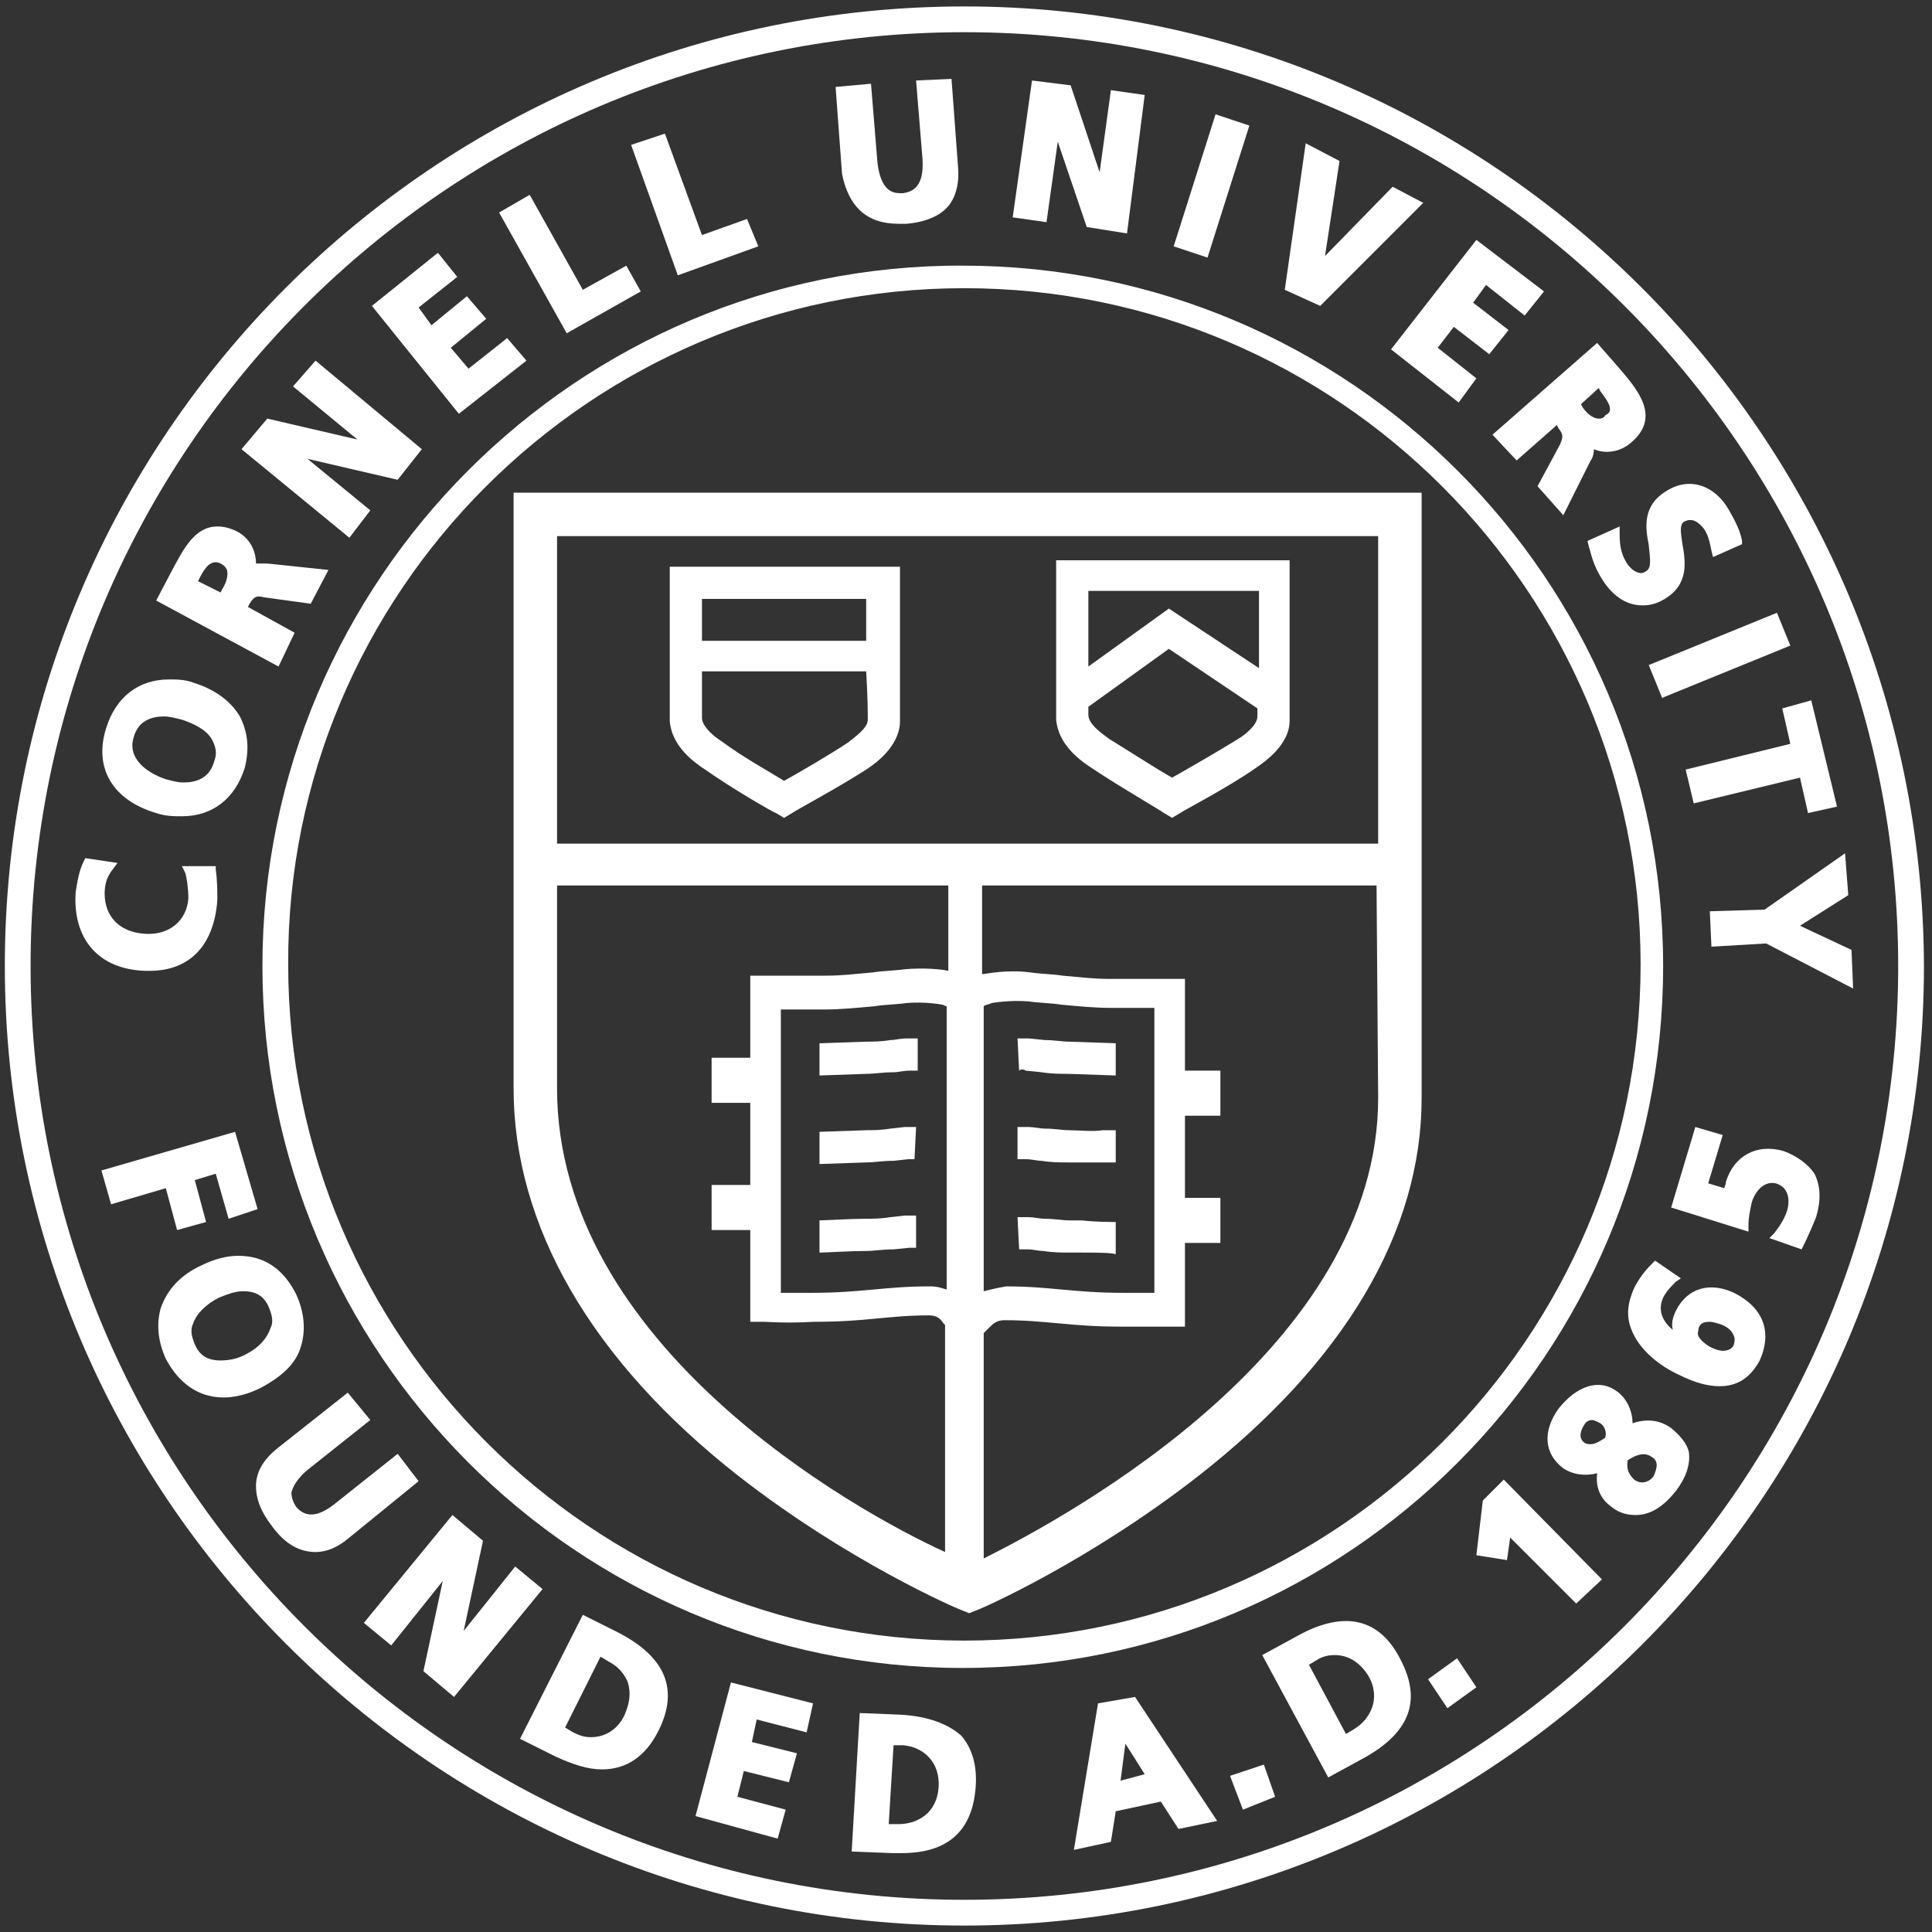 <?xml version="1.0" encoding="UTF-8"?>
<svg width="120px" height="120px" viewBox="0 0 120 120" version="1.1" xmlns="http://www.w3.org/2000/svg" xmlns:xlink="http://www.w3.org/1999/xlink">
    <rect x="0" y="0" width="120" height="120" fill="#333333" stroke="none"/>
    <!-- Generator: Sketch 51.3 (57544) - http://www.bohemiancoding.com/sketch -->
    <title>cornell_seal_simple_white</title>
    <desc>Created with Sketch.</desc>
    <defs></defs>
    <g id="Page-1" stroke="none" stroke-width="1" fill="none" fill-rule="evenodd">
        <g id="cornell_seal_simple_white" fill="#FFFFFF" fill-rule="nonzero">
            <path d="M45.9,91.7 C52.7,97 59.4,99.9 59.7,100 L60.2,100.2 L60.7,100 C61,99.9 67.6,97 74.4,91.7 C83.5,84.6 88.3,76.5 88.3,68.2 L88.3,30.6 L31.9,30.6 L31.9,67.6 C31.9,76.1 36.7,84.5 45.9,91.7 Z M58.8,80.1 C58.5,80 58.2,79.9 57.8,79.9 C57.8,79.9 57.8,79.9 57.7,79.9 C56.3,79.9 55.3,80 54.2,80.1 C53.1,80.2 52,80.3 50.4,80.3 C49.7,80.3 49,80.3 48.5,80.3 L48.5,62.7 C48.6,62.7 48.7,62.7 48.7,62.7 C49.4,62.7 50.2,62.7 51.3,62.7 C52.2,62.7 53.2,62.6 54.3,62.5 C54.9,62.4 55.6,62.4 56.3,62.3 C57.5,62.2 58.5,62.4 58.5,62.4 C58.6,62.4 58.7,62.5 58.8,62.5 C58.8,62.4 58.8,80.1 58.8,80.1 Z M85.6,68.2 C85.6,83.6 66.7,94 61.1,96.8 L61.1,82.8 C61.2,82.7 61.3,82.6 61.4,82.5 C61.7,82.2 61.9,82 62.4,82 C63.7,82 64.7,82.1 65.8,82.2 C66.9,82.3 68,82.4 69.7,82.4 C71.4,82.4 72.7,82.4 72.7,82.4 L73.6,82.4 L73.6,77.2 L75.8,77.2 L75.8,74.4 L73.6,74.4 L73.6,69.3 L75.8,69.3 L75.8,66.5 L73.6,66.5 L73.6,60.8 L72.6,60.8 C72.2,60.8 71.8,60.8 71.3,60.8 C70.6,60.8 69.8,60.8 68.8,60.8 C68,60.8 67.1,60.7 66,60.6 C65.4,60.5 64.7,60.5 64,60.4 C62.5,60.2 61.2,60.5 61.1,60.5 C61.1,60.5 61.1,60.5 61,60.5 L61,55 L85.5,55 L85.6,68.2 Z M61.1,80.2 L61.1,62.5 C61.2,62.4 61.4,62.4 61.6,62.3 C61.6,62.3 62.7,62.1 63.9,62.2 C64.6,62.3 65.3,62.3 65.9,62.4 C67,62.5 68,62.6 68.9,62.6 C69.8,62.6 70.5,62.6 71.2,62.6 C71.4,62.6 71.6,62.6 71.7,62.6 L71.7,80.3 C71.2,80.3 70.5,80.3 69.8,80.3 C68.2,80.3 67.1,80.2 66,80.1 C64.9,80 63.9,79.9 62.5,79.9 C61.9,80 61.5,80.1 61.1,80.2 Z M34.6,33.3 L85.6,33.3 L85.6,52.4 L34.6,52.4 L34.6,33.3 Z M34.6,55 L58.9,55 L58.9,60.3 C58.5,60.2 57.4,60.1 56.2,60.2 C55.5,60.3 54.8,60.3 54.2,60.4 C53.1,60.5 52.2,60.6 51.4,60.6 C50.4,60.6 49.6,60.6 48.9,60.6 C48.4,60.6 48,60.6 47.6,60.6 L46.6,60.6 L46.6,65.7 L44.2,65.7 L44.2,68.5 L46.6,68.5 L46.6,73.6 L44.2,73.6 L44.2,76.4 L46.6,76.4 L46.6,82.1 L47.5,82.1 C47.6,82.1 48.9,82.2 50.5,82.1 C52.2,82.1 53.4,82 54.4,81.9 C55.5,81.8 56.4,81.7 57.7,81.7 C58.2,81.7 58.4,81.9 58.6,82.2 C58.6,82.2 58.7,82.3 58.7,82.3 L58.7,96.4 C53,93.8 34.6,83.5 34.6,67.6 L34.6,55 Z" id="Shape"></path>
            <path d="M55.9,35.2 L41.6,35.2 L41.6,36.2 C41.6,39.3 41.6,44.6 41.6,44.8 C41.7,45.9 42.4,46.9 43.8,47.8 C45.5,49 48.1,50.5 48.2,50.5 L48.7,50.8 L49.2,50.5 C49.3,50.4 52.1,48.9 53.8,47.8 C55.8,46.5 55.9,45.2 55.9,44.8 C55.9,44.6 55.9,40 55.9,36.2 L55.9,35.2 Z M43.6,37.2 L53.8,37.2 C53.8,38 53.8,38.9 53.8,39.8 L43.6,39.8 C43.6,38.9 43.6,38 43.6,37.2 Z M53.9,44.7 C53.9,45.2 53.2,45.7 52.7,46.1 C51.5,46.9 49.6,48 48.7,48.5 C47.9,48 46.1,47 44.9,46.1 C44.1,45.6 43.6,45 43.6,44.6 C43.6,44.5 43.6,43.3 43.6,41.7 L53.8,41.7 C53.9,43.3 53.9,44.5 53.9,44.7 Z" id="Shape"></path>
            <path d="M80.1,34.8 L65.6,34.8 L65.6,35.8 C65.6,39.7 65.6,44.4 65.6,44.7 C65.7,45.8 66.4,46.8 67.8,47.7 C69.6,48.9 72.2,50.4 72.3,50.5 L72.8,50.8 L73.3,50.5 C73.4,50.4 76.3,48.9 78,47.7 C80.1,46.3 80.1,45.1 80.1,44.7 C80.1,44.5 80.1,39.8 80.1,35.9 L80.1,34.8 Z M78.1,44.5 C78.1,45 77.4,45.6 76.9,45.9 C75.6,46.7 73.7,47.8 72.8,48.3 C71.9,47.8 70.2,46.7 68.9,45.9 C68.5,45.6 67.6,45 67.6,44.4 C67.6,44.3 67.6,44.2 67.6,43.9 L72.6,40.3 L78.1,44 C78.1,44.3 78.1,44.5 78.1,44.5 Z M72.6,37.8 L67.6,41.4 C67.6,40 67.6,38.2 67.6,36.7 L78.2,36.7 C78.2,38.3 78.2,40 78.2,41.5 L72.6,37.8 Z" id="Shape"></path>
            <path d="M63.7,66.5 L64.7,66.6 C65.3,66.7 65.9,66.7 66.4,66.7 L69.3,66.8 L69.3,64.8 L66.4,64.7 C66,64.7 65.5,64.6 64.9,64.6 L63.9,64.5 C63.6,64.5 63.4,64.5 63.2,64.5 L63.3,66.5 C63.4,66.4 63.6,66.4 63.7,66.5 Z" id="Shape"></path>
            <path d="M66.4,70.2 C66,70.2 65.5,70.1 64.9,70.1 C64.6,70.1 64.2,70 63.9,70 C63.6,70 63.4,70 63.2,70 L63.2,72 C63.3,72 63.5,72 63.7,72 C64.1,72 64.4,72.1 64.7,72.1 C65.3,72.2 65.8,72.2 66.3,72.2 C66.9,72.2 67.8,72.2 68.5,72.2 L69.3,72.2 L69.3,70.2 L68.5,70.2 C67.9,70.3 67,70.2 66.4,70.2 Z" id="Shape"></path>
            <path d="M66.4,75.8 C66,75.8 65.5,75.7 64.9,75.7 C64.6,75.7 64.2,75.6 63.9,75.6 C63.6,75.6 63.4,75.6 63.2,75.6 L63.3,77.6 C63.4,77.6 63.6,77.6 63.8,77.6 C64.2,77.6 64.5,77.7 64.8,77.7 C65.4,77.8 66,77.8 66.4,77.8 L67.2,77.8 C68,77.8 69,77.8 69.3,77.9 L69.3,75.9 C69,75.9 68,75.9 67.2,75.8 L66.4,75.8 Z" id="Shape"></path>
            <path d="M53.8,66.7 C54.3,66.7 54.8,66.6 55.5,66.6 C55.8,66.6 56.1,66.5 56.5,66.5 C56.7,66.5 56.8,66.5 57,66.5 L57,64.5 C56.8,64.5 56.6,64.5 56.3,64.5 C55.9,64.5 55.6,64.6 55.3,64.6 C54.7,64.7 54.2,64.7 53.8,64.7 L50.9,64.8 L50.9,66.8 L53.8,66.7 Z" id="Shape"></path>
            <path d="M55.3,70.1 C54.7,70.2 54.2,70.2 53.8,70.2 L50.9,70.3 L50.9,72.3 L53.8,72.2 C54.3,72.2 54.8,72.1 55.5,72.1 L56.4,72 C56.6,72 56.7,72 56.8,72 L56.9,70 C56.7,70 56.5,70 56.2,70 L55.3,70.1 Z" id="Shape"></path>
            <path d="M55.3,75.6 C54.7,75.7 54.2,75.7 53.7,75.7 C52.8,75.7 51.3,75.8 50.9,75.8 L50.9,77.8 C51.3,77.8 52.8,77.7 53.8,77.7 C54.3,77.7 54.8,77.6 55.5,77.6 L56.5,77.5 C56.6,77.5 56.8,77.5 56.9,77.5 L56.9,75.5 C56.7,75.5 56.5,75.5 56.2,75.5 L55.3,75.6 Z" id="Shape"></path>
            <path d="M9.3,60.3 C11.8,60.3 13.3,58.7 13.5,55.9 C13.5,55.4 13.5,54.7 13.4,54 L13.4,53.8 L11.3,53.8 L11.5,54.2 C11.6,54.5 11.7,55.2 11.7,55.8 C11.6,57.2 10.5,58.1 9,58 C7.4,57.9 6.5,56.9 6.5,55.5 C6.5,55 6.6,54.5 7,54 L7.3,53.6 L5.3,53.3 L5.2,53.5 C4.9,54.1 4.8,54.8 4.7,55.4 C4.5,58.3 6.1,60.2 9,60.3 C9.1,60.3 9.2,60.3 9.3,60.3 Z" id="Shape"></path>
            <path d="M9.7,50.5 C10.3,50.7 10.8,50.7 11.3,50.7 C13.2,50.7 14.6,49.6 15.2,47.7 C15.5,46.5 15.4,45.5 14.9,44.5 C14.3,43.5 13.3,42.8 12,42.4 C11.5,42.2 10.9,42.2 10.5,42.2 C8.6,42.2 7.2,43.3 6.6,45.2 C5.8,47.7 7,49.7 9.7,50.5 Z M8.3,45.8 C8.6,44.7 9.5,44.5 10.2,44.5 C10.5,44.5 10.9,44.6 11.3,44.7 C12.2,45 12.9,45.4 13.2,46 C13.4,46.4 13.5,46.8 13.3,47.3 C13,48.4 12.1,48.6 11.4,48.6 C11,48.6 10.7,48.5 10.3,48.4 C9.1,48 7.9,47.1 8.3,45.8 Z" id="Shape"></path>
            <path d="M18.3,39.3 L15.4,37.7 L15.5,37.5 C15.8,37 16,37 16.4,37.1 L19.3,37.5 L20.4,35.4 L16.6,35 C16.3,35 16.1,35 15.9,35 C15.9,34.2 15.5,33.4 14.7,33 C14.3,32.8 13.9,32.7 13.5,32.7 C12.1,32.7 11.4,34.1 10.7,35.4 L9.7,37.3 L17.3,41.4 L18.3,39.3 Z M13.8,36.6 L13.7,36.8 L12.3,36.1 L12.4,35.9 C12.7,35.3 13.1,34.7 13.7,35 C13.9,35.1 14,35.2 14.1,35.4 C14.2,35.8 14,36.3 13.8,36.6 Z" id="Shape"></path>
            <polygon id="Shape" points="23 31.7 19.1 28.5 24.7 29.8 26.2 27.9 19.6 22.4 18.2 24 22.2 27.3 16.6 26 15 27.9 21.7 33.4"></polygon>
            <polygon id="Shape" points="32.7 22.4 31.5 21 29.1 22.9 28 21.6 30.2 19.8 29 18.4 26.8 20.2 26 19.1 28.4 17.2 27.2 15.7 23.1 19 28.5 25.7"></polygon>
            <polygon id="Shape" points="39.8 18.1 38.9 16.5 36.2 18 32.9 12.1 31 13.2 35.2 20.7"></polygon>
            <polygon id="Shape" points="47.1 15.3 46.4 13.6 43.6 14.6 41.3 8.3 39.2 9 42.1 17.1"></polygon>
            <path d="M55.8,13.9 C56,13.9 56.1,13.9 56.3,13.9 C57.5,13.8 58.4,13.4 58.9,12.8 C59.4,12.2 59.6,11.3 59.5,10.3 L59.1,4.9 L56.9,5 L57.3,9.9 C57.4,11.6 56.7,11.9 56.1,12 C56,12 56,12 55.9,12 C55.4,12 54.7,11.8 54.5,10.1 L54.1,5.2 L51.9,5.4 L52.3,10.8 C52.7,12.8 53.8,13.9 55.8,13.9 Z" id="Shape"></path>
            <polygon id="Shape" points="65.7 8.8 67.5 14.1 70 14.5 71.1 5.9 69 5.6 68.3 10.7 66.5 5.3 64.1 5 62.9 13.5 65 13.8"></polygon>
            <polygon id="Shape" points="77.6 7.8 75.5 7.1 72.9 15.3 75 16"></polygon>
            <polygon id="Shape" points="88.4 12.6 86.5 11.6 82.3 15.9 83.2 10 81.1 8.9 79.8 18 82 19"></polygon>
            <polygon id="Shape" points="90.6 25 91.7 23.5 89.3 21.6 90.3 20.3 92.5 22 93.7 20.5 91.5 18.8 92.3 17.7 94.7 19.6 95.9 18.1 91.7 14.9 86.4 21.7"></polygon>
            <path d="M94.2,28.6 L96.7,26.4 L96.8,26.6 C97.1,27 97.1,27.1 96.9,27.6 L95.5,30.2 L97.1,32 L98.8,28.6 C98.9,28.5 99,28.2 99,27.9 C99.7,28.2 100.6,28.1 101.3,27.5 C103.2,25.9 101.7,24.2 100.6,22.9 L99.2,21.3 L92.7,27 L94.2,28.6 Z M99.3,24.1 L99.4,24.3 C99.7,24.7 100,25.1 100,25.4 C100,25.6 99.9,25.7 99.7,25.8 C99.6,26 99.4,26 99.3,26 C98.9,26 98.5,25.6 98.3,25.3 L98.2,25.1 L99.3,24.1 Z" id="Shape"></path>
            <path d="M102.2,35.5 C101.8,35.8 101.2,35.3 101,34.9 C100.7,34.4 100.6,33.9 100.6,33.2 L100.6,32.7 L98.6,33.6 L98.7,34 C98.9,34.7 99,35.1 99.4,35.8 C100.1,37 101,37.6 102,37.6 C102.5,37.6 102.9,37.5 103.4,37.2 C104.9,36.3 104.7,34.9 104.5,33.8 C104.4,33.1 104.3,32.6 104.6,32.4 C104.8,32.3 104.9,32.3 105,32.3 C105.4,32.3 105.7,32.7 105.8,32.8 C106.1,33.2 106.2,33.7 106.3,34.2 L106.4,34.6 L108.2,33.8 L108.2,33.6 C108.1,33 107.8,32.4 107.4,31.7 C106.5,30.1 104.9,29.6 103.5,30.5 C102,31.4 102.2,32.8 102.4,33.8 C102.5,34.8 102.6,35.3 102.2,35.5 Z" id="Shape"></path>
            <rect id="Rectangle-path" transform="translate(106.803, 40.703) rotate(-22.192) translate(-106.803, -40.703) " x="102.503" y="39.603" width="8.6" height="2.2"></rect>
            <polygon id="Shape" points="111.2 46.2 104.7 47.8 105.2 49.9 111.8 48.3 112.3 50.5 114.1 50.1 112.5 43.5 110.7 44"></polygon>
            <polygon id="Shape" points="106.2 56.6 106.3 58.8 109.7 58.6 115.1 61.4 115 59 111.8 57.5 114.8 55.6 114.6 53 109.6 56.5"></polygon>
            <polygon id="Shape" points="11 76.4 12.8 75.9 12.1 73.3 13.4 72.9 14.2 75.7 16 75.1 14.6 70.3 6.3 72.7 6.9 74.8 10.3 73.8"></polygon>
            <path d="M18.7,83.6 C19,82.6 18.9,81.5 18.4,80.4 C17.6,78.8 16.4,78 14.8,78 C14.1,78 13.3,78.2 12.5,78.6 C11.2,79.2 10.4,80.1 10,81.2 C9.7,82.2 9.8,83.3 10.3,84.4 C11.1,85.9 12.3,86.8 13.9,86.8 C14.6,86.8 15.4,86.6 16.2,86.2 C17.5,85.5 18.4,84.7 18.7,83.6 Z M15.3,84.1 C14.8,84.4 14.2,84.5 13.7,84.5 C12.9,84.5 12.4,84.2 12.1,83.5 C11.9,83 11.8,82.6 12,82.2 C12.2,81.6 12.8,81 13.6,80.6 C14.1,80.4 14.6,80.2 15.1,80.2 C15.9,80.2 16.4,80.5 16.7,81.2 C16.9,81.7 17,82.1 16.8,82.5 C16.6,83.1 16.1,83.7 15.3,84.1 Z" id="Shape"></path>
            <path d="M24.7,90.3 L20.8,93.4 C19.8,94.2 19,94.3 18.4,93.6 C18.2,93.3 18.1,93 18.1,92.7 C18.2,92.3 18.5,91.8 19.1,91.3 L23,88.2 L21.6,86.5 L17.3,89.9 C16.4,90.6 15.9,91.4 15.9,92.3 C15.9,93.1 16.2,93.9 16.9,94.8 C17.7,95.9 18.6,96.4 19.6,96.4 C20.3,96.4 21,96.1 21.7,95.5 L26,92 L24.7,90.3 Z" id="Shape"></path>
            <polygon id="Shape" points="32 97.3 28.8 101.3 30 95.7 28.1 94.1 22.6 100.8 24.3 102.2 27.5 98.2 26.3 103.8 28.2 105.4 33.7 98.7"></polygon>
            <path d="M38.4,101.4 L36.2,100.3 L32.3,108 L34.5,109.1 C35.6,109.6 36.5,109.9 37.4,109.9 C38.9,109.9 40.1,109.1 40.9,107.5 C42.2,104.9 41.3,102.9 38.4,101.4 Z M38.8,106.5 C38.4,107.4 37.6,107.9 36.7,107.9 C36.3,107.9 36,107.8 35.6,107.6 L35.1,107.3 L37.3,102.9 L37.8,103.2 C38.4,103.5 38.8,104 39,104.5 C39.2,105.2 39.1,105.8 38.8,106.5 Z" id="Shape"></path>
            <polygon id="Shape" points="43.2 112.8 48.3 114.2 48.8 112.4 45.8 111.6 46.2 110 49 110.7 49.5 108.9 46.7 108.2 47 106.8 50.1 107.6 50.5 105.8 45.4 104.5"></polygon>
            <path d="M55.9,106.5 L53.4,106.4 L52.9,115 L55.4,115.1 C55.6,115.1 55.8,115.1 56,115.1 C58.9,115.1 60.4,113.7 60.6,111 C60.7,109.7 60.4,108.6 59.7,107.8 C58.9,107.1 57.7,106.6 55.9,106.5 Z M55.8,113.3 L55.2,113.3 L55.5,108.4 L56.1,108.4 C57.3,108.5 58.4,109.4 58.3,111 C58.2,112.6 57,113.3 55.8,113.3 Z" id="Shape"></path>
            <path d="M68.2,105.8 L66.7,114.9 L69,114.4 L69.3,112.5 L72.1,111.9 L73.2,113.6 L75.6,113.1 L70.5,105.4 L68.2,105.8 Z M69.6,110.6 L69.9,108.3 L71.1,110.2 L69.6,110.6 Z" id="Shape"></path>
            <polygon id="Shape" points="76.4 110.3 77.2 112.4 79.2 111.6 78.5 109.6"></polygon>
            <path d="M80.6,101.6 L78.4,102.8 L82.5,110.4 L84.7,109.2 C87.6,107.6 88.3,105.6 87,103.1 C85.7,100.5 83.5,100 80.6,101.6 Z M84.1,107.4 L83.6,107.7 L81.3,103.4 L81.8,103.1 C82.1,102.9 82.5,102.8 82.9,102.8 C83.8,102.8 84.5,103.3 85,104.1 C85.8,105.5 85.1,106.8 84.1,107.4 Z" id="Shape"></path>
            <polygon id="Shape" points="88.7 104.3 89.9 106.1 91.7 104.8 90.5 103"></polygon>
            <polygon id="Shape" points="92.1 93.2 91.7 96.6 93.6 96.9 93.8 95.5 97.9 99.6 99.5 98.1 93.4 91.9"></polygon>
            <path d="M103.8,88.7 C103.1,88.2 102.3,88.1 101.4,88.4 C101.4,87.6 101,86.8 100.4,86.4 C99.3,85.6 97.9,86.1 96.8,87.5 C95.8,88.9 95.9,90.3 97.1,91.2 C97.7,91.6 98.5,91.7 99.2,91.5 C99.1,92.4 99.4,93.1 100.1,93.6 C100.6,94 101.1,94.1 101.6,94.1 C102.5,94.1 103.3,93.6 104.1,92.6 C104.7,91.8 105,91 104.9,90.2 C104.8,89.7 104.4,89.2 103.8,88.7 Z M99.7,89.3 C99.4,89.5 99.1,89.7 98.8,89.7 C98.7,89.7 98.5,89.7 98.4,89.6 C98,89.3 98.2,88.8 98.4,88.5 C98.5,88.3 98.7,88.2 98.9,88.2 C99,88.2 99.2,88.3 99.4,88.4 C99.7,88.6 99.8,89 99.7,89.3 Z M102.7,91.7 C102.4,92.1 101.9,92.2 101.5,91.9 C101.2,91.6 101,91.3 101.1,90.7 C101.7,90.3 102.2,90.2 102.6,90.5 C102.8,90.6 102.9,90.8 102.9,91 C102.9,91.2 102.8,91.5 102.7,91.7 Z" id="Shape"></path>
            <path d="M107.7,80.3 C106.2,79.6 104.8,80 104.1,81.4 C103.9,81.8 103.8,82.2 103.9,82.6 C103.4,82.2 102.9,81.5 103.3,80.6 C103.5,80.2 103.8,79.9 104.1,79.6 L104.4,79.4 L102.8,78.3 L102.6,78.5 C102.2,78.9 101.8,79.4 101.5,80 C101.1,80.9 101,81.7 101.3,82.5 C101.8,83.9 103.2,84.9 104.3,85.4 C105.3,85.9 106.1,86.1 106.8,86.1 C107.9,86.1 108.7,85.6 109.3,84.5 C110.1,82.7 109.5,81.2 107.7,80.3 Z M107.7,83.5 C107.6,83.8 107.3,83.9 107,83.9 C106.8,83.9 106.5,83.8 106.3,83.7 C105.9,83.5 105.6,83.2 105.5,83 C105.4,82.8 105.5,82.7 105.5,82.5 C105.6,82.2 105.8,82.1 106.2,82.1 C106.4,82.1 106.7,82.2 107,82.3 C107.4,82.5 107.6,82.7 107.7,83 C107.8,83.2 107.7,83.4 107.7,83.5 Z" id="Shape"></path>
            <path d="M110.8,71.5 C109.1,71 107.7,71.8 107.2,73.4 C107.2,73.6 107.1,73.7 107.1,73.8 L106.1,73.5 L107,70.5 L105.3,70 L103.8,75 L108.6,76.5 L108.6,76.1 C108.6,75.6 108.7,75.2 108.8,74.7 C108.9,74.3 109.4,73.3 110.3,73.5 C111.3,73.8 111.1,74.9 111,75.2 C110.8,75.8 110.5,76.2 110.2,76.6 L109.9,76.9 L111.9,77.6 L112,77.4 C112.3,76.8 112.6,76.1 112.8,75.6 C113.1,74.6 113.1,73.7 112.7,72.9 C112.3,72.3 111.6,71.8 110.8,71.5 Z" id="Shape"></path>
            <path d="M16.3,60 C16.3,84 35.8,103.6 59.8,103.6 C83.8,103.6 103.3,84.1 103.3,60 C103.3,36 83.8,16.5 59.8,16.5 C35.9,16.4 16.3,36 16.3,60 Z M59.9,17.9 C83.1,17.9 101.9,36.8 101.9,59.9 C101.9,83.1 83,101.9 59.9,101.9 C36.7,101.9 17.9,83 17.9,59.9 C17.8,36.8 36.7,17.9 59.9,17.9 Z" id="Shape"></path>
            <path d="M59.9,0.4 C27,0.4 0.3,27.1 0.3,60 C0.3,92.8 27,119.6 59.9,119.6 C92.7,119.6 119.5,92.9 119.5,60 C119.4,27.1 92.7,0.4 59.9,0.4 Z M59.9,118 C27.9,118 1.9,92 1.9,60 C1.9,28 27.9,2 59.9,2 C91.9,2 117.9,28 117.9,60 C117.9,92 91.9,118 59.9,118 Z" id="Shape"></path>
        </g>
    </g>
</svg>